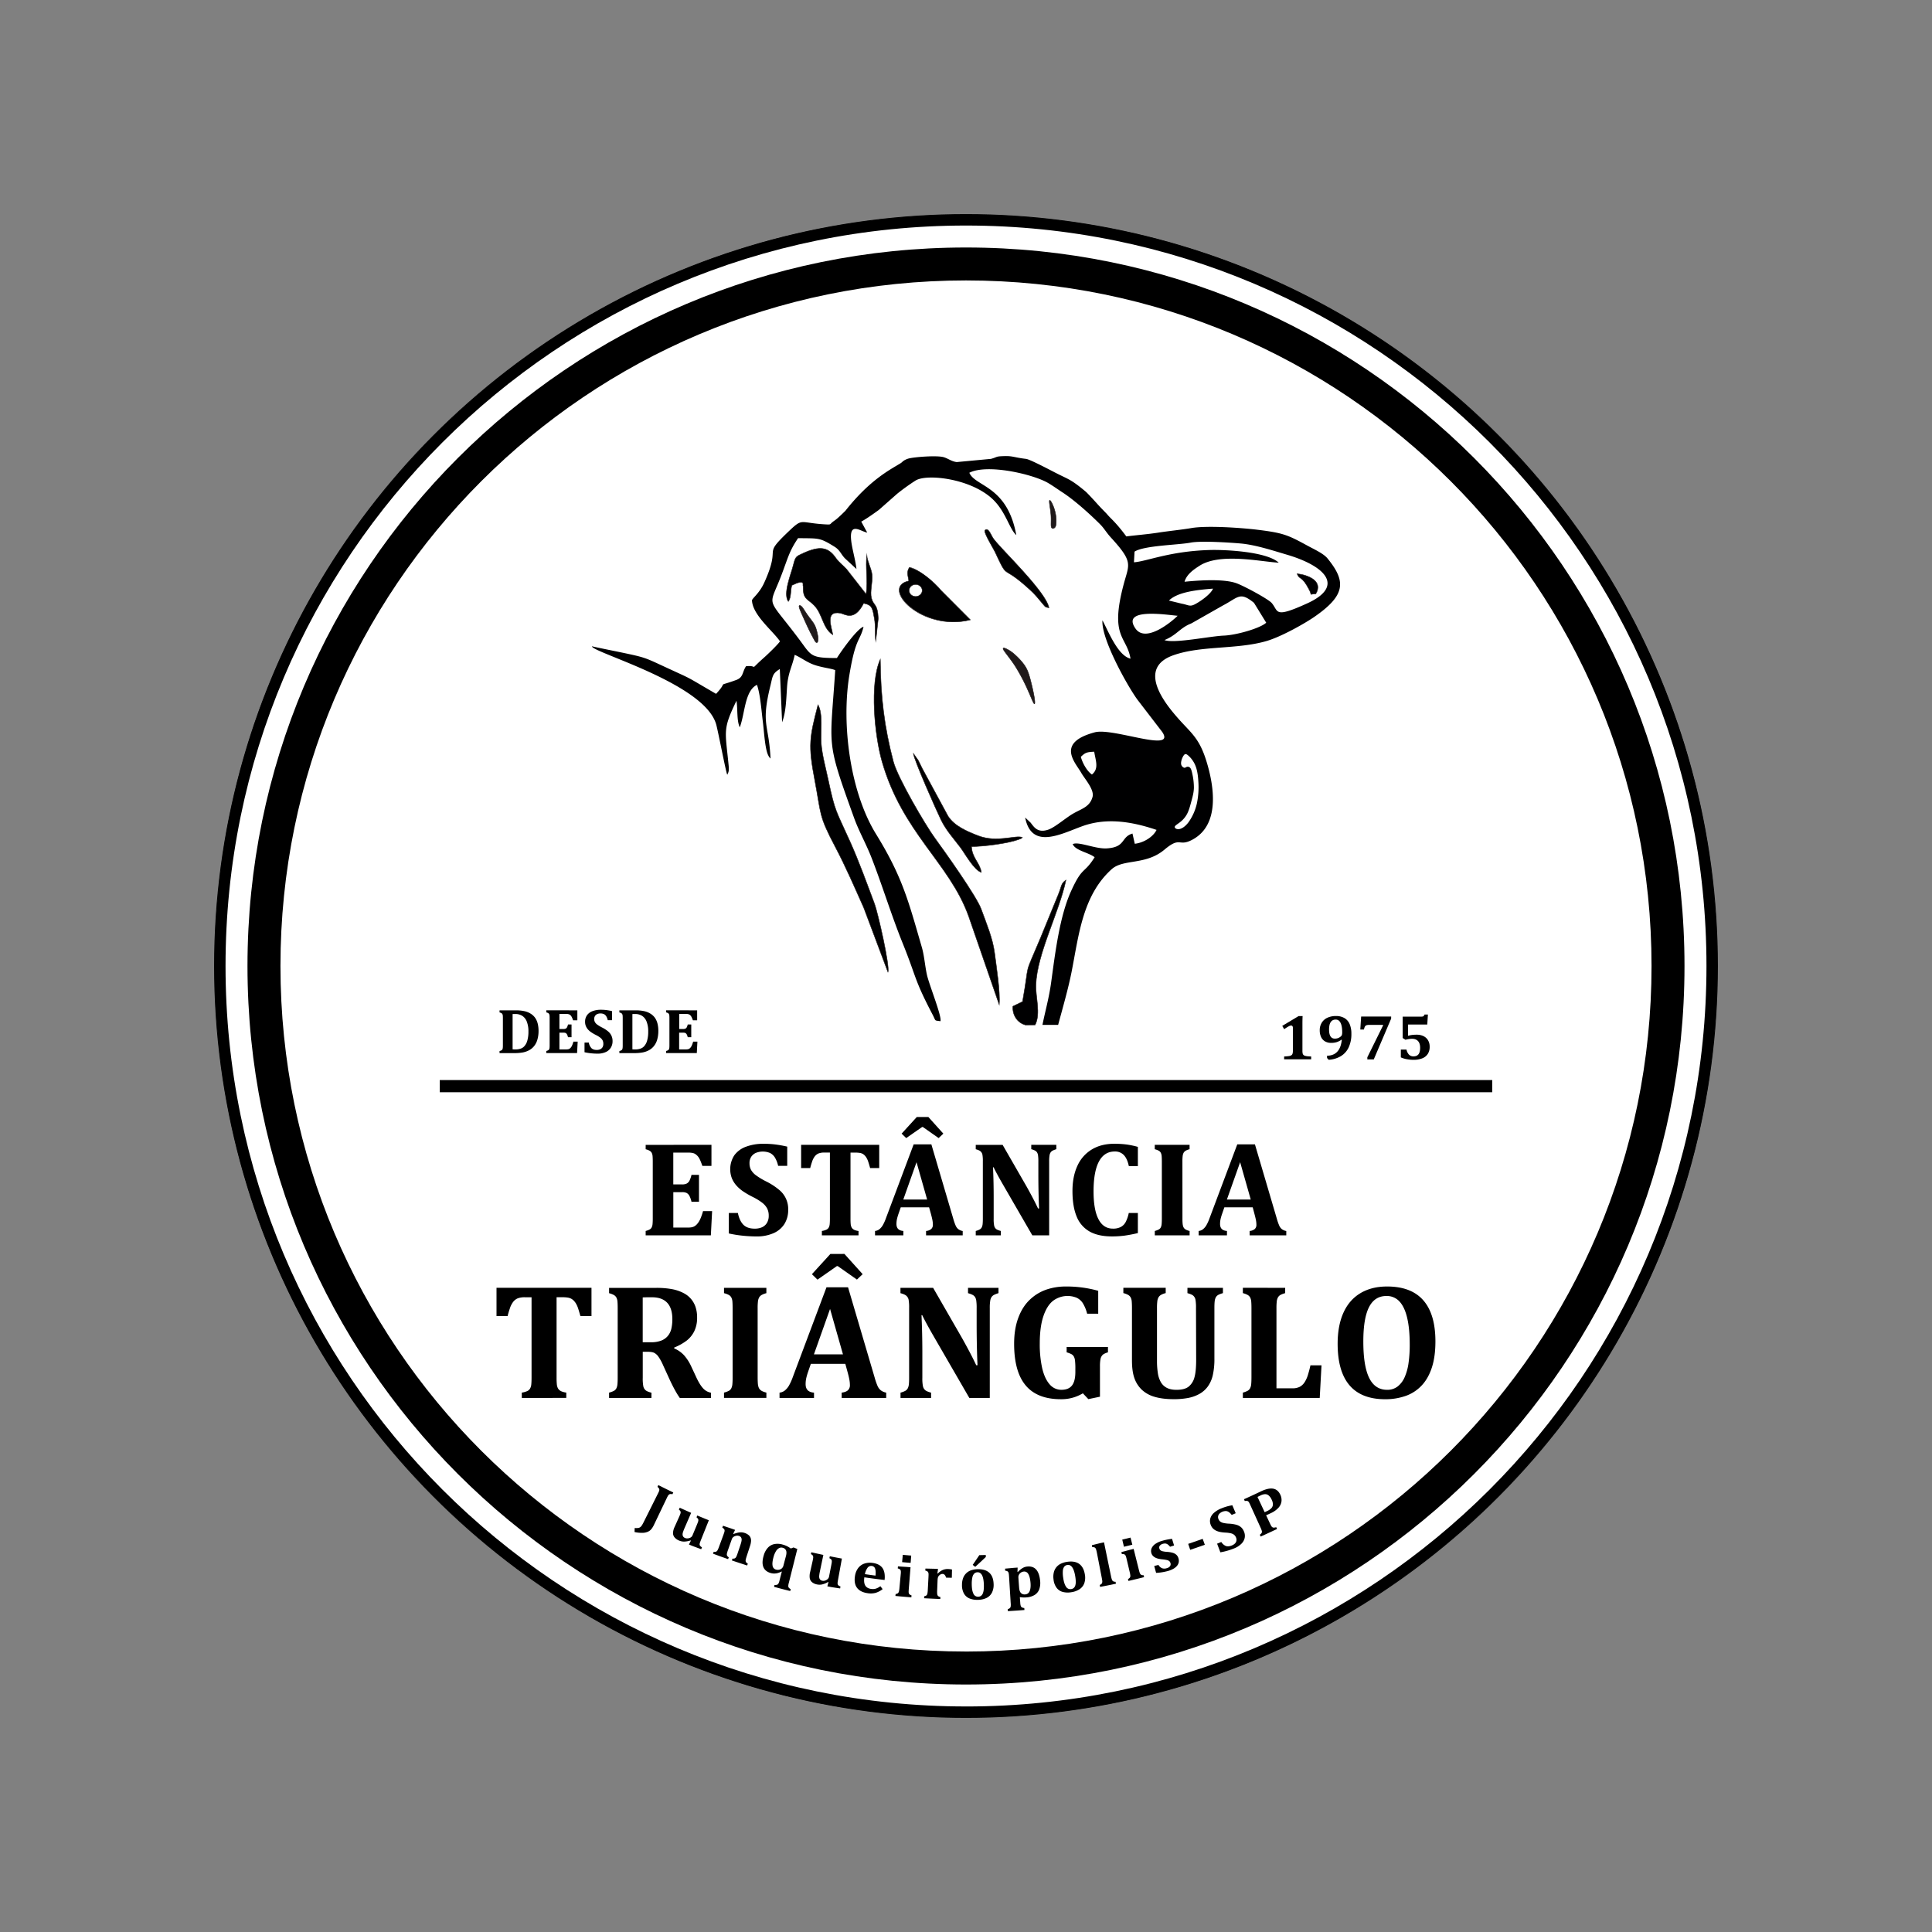 <svg id="Logo" xmlns="http://www.w3.org/2000/svg" viewBox="0 0 2267.72 2267.72"><rect x="0" y="0" width="2267.72" height="2267.72" fill="#808080" stroke="none"/><defs><style>.cls-1{fill:#fff;stroke:#000;stroke-miterlimit:10;}.cls-2{fill:#000001;}.cls-2,.cls-4{fill-rule:evenodd;}.cls-3{fill:none;stroke:#1f191a;stroke-miterlimit:22.93;stroke-width:0.57px;}.cls-4{fill:#1f191a;}</style></defs><title>Logo_mono_svg</title><g id="Mono"><circle id="Fundo" class="cls-1" cx="1133.85" cy="1133.86" r="882.06"/><path class="cls-2" d="M1268.64,888.35c5.06-4.74,6.49-5.63,15.72-6,1.61,10.51,5.87,19.75-2.68,26.75C1275.61,905,1270.5,895.28,1268.64,888.35Zm117.67,7.74c-.14-2.94,1.51-7.14,3-9.28s2.71-2.23,5.13-.26a31.59,31.59,0,0,1,8.33,11.24c2.32,5.26,3.39,11.77,3.82,19.62a93.22,93.22,0,0,1-1.74,25.65,61.36,61.36,0,0,1-9.68,21.9c-3.92,5.26-8,7.76-11.14,8.21s-5.37-1.16-5.13-2.68,3-2.94,5.91-5.22a30.32,30.32,0,0,0,8.47-9.77c2.32-4.37,3.78-10,5.18-15.21s2.76-10,2.91-15.61a74.93,74.93,0,0,0-1.8-16.1c-.87-4.19-1.55-6.24-2.66-7.4a3.81,3.81,0,0,0-3.82-1.07c-1.17.35-1.94,1.33-3.3,1A5.34,5.34,0,0,1,1386.31,896.09Zm-19.5-144.8c13.53-5.44,17.39-13,28.69-18.34.79-.38,1.8-.67,3.44-1.54l36.64-20.81c18.1-9.52,19.76-16.48,36.31-3l14.34,23.3c-6.69,6.38-34.68,14.57-49.88,15.17C1420.49,746.67,1377.72,755.67,1366.81,751.29Zm15.46-28.52c-6.77,6.8-37.36,32.43-49.48,15C1315.29,712.58,1371.08,722,1382.27,722.77Zm-10.21-17.86c10.38-10.37,34.39-12.61,51.7-14-2.3,6.2-14.28,14.73-21.13,18.33-6.24,3.28-7.9.7-15.47-.65Zm-40.37-57.42c11.22-7.27,51.38-7.78,65.71-10.56,12.41-2.42,47.69,0,59.37,1.05,17.3,1.64,37.41,8.27,53.72,13.08,45.18,13.31,68.33,37,23.73,57.22-39.56,18-33.12,9.22-41.61-.57-3.89-4.47-31.94-19.72-41.23-23.1-15.07-5.5-44.41-3.43-61-1.77,2.56-8.94,10.91-14.44,17.47-18.69,24.23-15.68,72.26-4.74,93.1-3.7-14.31-13.18-63.63-15.33-80.27-14.89C1373,646.82,1346.05,659,1331,660Zm-92-92.16c-9.44-4.86-30.91-16.19-35.38-16.7-12.9-1.5-15.56-3.48-24.54-3.28-12,.27-8.22,1-16.65,3.27l-40.07,3.74c-6-.63-10.11-4.17-15.29-5.71-7.73-2.3-33-.35-40.44,1.34a21.44,21.44,0,0,0-6.31,2.62,31.46,31.46,0,0,0-3.13,2.6c-10.83,7-35.75,18.37-65.66,56.45-.31.15-8.18,8.3-12.36,11.17-1.8,1.23-2.9,2.13-2.9,2.13-3.14,2.7-1.53,2.91-8.19,2.54-30.48-1.69-26-8-42.64,7.8-33,31.42-8,14.07-29.09,60.62-5.62,12.4-13.78,18.08-14.39,20.67.56,17.2,24.54,35.93,32.87,48.17-2.23,3.56-14.34,15.22-18.33,18.75C877.43,789,891.51,780.4,875.68,782c-4.64,6.92-2.9,13-11.57,16.17-25.09,9.08-8-.32-23.63,16.24-41.13-23.88-22.77-14.27-66.58-34.66-16.06-7.47-19.3-8.55-38.55-12.66-13.65-2.91-27.48-5.52-40.54-8.49,0,7.23,132.38,43.43,145.84,91.76,2.37,8.52,11.49,56.63,13,59l1.1-2.38c.1-.36.31-.9.4-1.32s.19-1,.25-1.45a38.53,38.53,0,0,0-.21-6.32c-3.94-40.65-7.13-41.49,9.27-75.37,1.61,10.56.15,23.32,3.88,31.19,6.22-16.47,5.7-42.88,20.17-49.87,4,11.47,5.19,30,7,44.22,1.29,10.14,2.38,31.45,6.35,38.76a10.93,10.93,0,0,0,2.56,3.53c-1.9-40.81-11.54-39.22-.11-85.66,2.76-11.2,2.21-14,11-19.41L918,847.76c4.55-11.54,4.88-27.55,5.8-41.14,1.2-17.64,6.17-24.25,9-38,7.4,3.23,13.25,8,21.22,11.13,10.09,3.92,22,4.76,26.34,6.9C974.3,879.55,969,867.23,1002.48,960c5.73,15.89,14.16,30.49,20.57,47,12.84,33.08,23.23,67.34,36.53,100.26,16.29,40.32,13.15,41.89,35.08,83.69,4.16,7.93,1.47,6.61,9.2,7.71,2-5.42-13.49-43.19-16-55.11-2.21-10.31-3-22.09-5.89-31.88-15.88-54.74-22.84-82.57-53.7-132.65C998.09,930.17,987.34,850.8,997,792.13c7.38-44.63,12.46-39,16.6-56.52-7.87,2.56-26.58,29.26-31.25,36.75-31.35.1-29.95-2.72-43.76-21.22-40.42-54.14-36.63-35.2-20.57-78.2,7.2-19.28,8.74-26.45,18.74-41.28,24.53.43,25-1,43,10.21,6.36,4,7.43,9,12.26,13.77l13.28,12.26c-1-8.2-3-16-4.63-23.91-7.29-35,8.53-20.42,17.25-18.81l-7-12.94c5.75-3,15.56-10,20.64-13.71l21.55-19A257.09,257.09,0,0,1,1074.71,564c13.22-8.07,63.3-2.44,89.2,20.77,16.62,14.89,20.46,35.7,29,43.38-10.61-58.44-48.08-56.6-55.14-73.24,21.16-10.78,74.5,1.65,92.18,11.84,5.66,3.27,11.81,7.72,17,11.09,14.26,9.22,32.68,25.86,44.38,37.6,4.74,4.76,7.45,9.86,12.44,15.3,26.82,29.25,21.57,31.14,15.24,54.82-16.87,63.06,3.62,61,7.94,87.55-15-3.51-26.06-32.44-32.93-45-1.65,21.75,29.54,77.47,41.13,93.22l29,37.76c17,25.12-57.68-5.25-79.06.45-46.37,12.36-22.69,35.63-16,47.5,4,7.09,15.66,19.7,13.3,28.34-3.38,12.41-13.79,14-24.37,20.54-7.81,4.81-20.06,15.25-27.37,17.81-13,4.54-17.15-3.4-21-8.16l-6.36-6c7.59,38.72,43,18.74,67.63,10,29-10.36,59.22-4.73,86.6,4.53-3.57,7.56-14.25,15-25.55,16.28l-2.71-12c-13.94,4.21-7.54,16-30.15,17.43-13.3.87-33.18-8.49-40-5,3.27,7.7,18.83,9.82,25.75,15.37-12.75,20.35-14.15,10-27.72,39.93s-18.67,73.26-23.33,107c-2.5,18.16-6.75,32.85-10.23,49.89H1242c5.2-19.33,11.73-41.84,15.71-61.82,8.47-42.57,12.71-89.9,47.08-120.89,13.82-12.47,39.86-4.36,62.12-23.1,18.85-15.87,16.17-3,32.2-11.35,33.65-17.5,25.79-63.94,16.86-92.66-8.61-27.71-18.46-33.15-33.9-50.85-13.12-15-48.73-57.62-5-73.16,32.72-11.64,74.47-6.64,109.21-16.65,17.93-5.17,45.63-21,56.4-28.43,36.9-25.5,37.52-41.61,15.48-68.67-4.68-5.74-15.46-10.55-23.72-15.06-22.91-12.52-28.41-14.84-58.23-18.52-18.45-2.27-59.2-5.23-77.88-2-10.22,1.79-27.79,3.61-38.09,5.23-12.55,2-28.19,3.23-38.2,4.56-12.85-17.3-17.94-20.48-22.46-25.91-1.49-1.79-6.23-6.24-12.47-13.22-4.94-5.52-11.52-12.43-12.74-13.45C1256.45,562.11,1254.26,562.81,1239.72,555.33Z"/><path class="cls-2" d="M1172.87,1179.28c1.33-15.39-3.4-44.5-5.45-60.71-2.17-17.14-9.92-35.43-15.77-51.54-5.52-15.2-43-67.74-54.56-83.59-10.83-14.8-43.47-70.46-48.44-89.33-10.68-40.53-15-76-15.38-120.17-12.82,28.54-6.54,90.1,2.07,120,24.1,83.79,79,118.79,101.55,181.25Z"/><path class="cls-3" d="M1172.87,1179.28c1.33-15.39-3.4-44.5-5.45-60.71-2.17-17.14-9.92-35.43-15.77-51.54-5.52-15.2-43-67.74-54.56-83.59-10.83-14.8-43.47-70.46-48.44-89.33-10.68-40.53-15-76-15.38-120.17-12.82,28.54-6.54,90.1,2.07,120,24.1,83.79,79,118.79,101.55,181.25Z"/><path class="cls-2" d="M925.3,706c3.6-4.8,2.29-12.8,4.15-19,15.72-7.67,12.88-.67,13-.28.55,1.84.19,4.8.41,6.89,1,9.95,5.85,9.85,12.73,16.87,10.16,10.34,9.8,26.69,21.94,34.58-1.31-8.74-9.75-28.63,8.82-25.4,5.26.92,16.31,10.34,27.37-11.54,10.47,1.93,10.49,6.59,12.54,17.54,1.91,10.22.23,17.75,1.68,26.8l2.93-26.6c-.81-18.08-5.57-14.3-8-23.84-2-7.94,1.64-18.75.71-27.5-.78-7.3-5.64-15.55-6.14-22.86-1.88,14.82,1.58,28.8-.8,45.8l-22.88-29.27c-4.06-4.54-9.07-8-12.71-13.24-9-13-18.86-14.4-38.13-5.67-8.77,4-9.22,4-11.79,14.17C928.35,674.47,918.88,696.63,925.3,706Z"/><path class="cls-3" d="M925.3,706c3.6-4.8,2.29-12.8,4.15-19,15.72-7.67,12.88-.67,13-.28.55,1.84.19,4.8.41,6.89,1,9.95,5.85,9.85,12.73,16.87,10.16,10.34,9.8,26.69,21.94,34.58-1.31-8.74-9.75-28.63,8.82-25.4,5.26.92,16.31,10.34,27.37-11.54,10.47,1.93,10.49,6.59,12.54,17.54,1.91,10.22.23,17.75,1.68,26.8l2.93-26.6c-.81-18.08-5.57-14.3-8-23.84-2-7.94,1.64-18.75.71-27.5-.78-7.3-5.64-15.55-6.14-22.86-1.88,14.82,1.58,28.8-.8,45.8l-22.88-29.27c-4.06-4.54-9.07-8-12.71-13.24-9-13-18.86-14.4-38.13-5.67-8.77,4-9.22,4-11.79,14.17C928.35,674.47,918.88,696.63,925.3,706Z"/><path class="cls-2" d="M960.17,827.25c-10.07,38.39-11.62,47.8-3.93,87.92,7.91,41.29,4.23,41.15,24.38,79.23,11.73,22.18,22.58,47.2,33.23,71.05l28.41,75.56c2.46-6.86-12-70.13-15.74-80-9.18-24.47-18-49-28.3-72.08-16.92-37.87-17.77-34.41-26.18-74-2.84-13.33-7.2-29.08-8.16-42.54S966.26,838.18,960.17,827.25Z"/><path class="cls-3" d="M960.17,827.25c-10.07,38.39-11.62,47.8-3.93,87.92,7.91,41.29,4.23,41.15,24.38,79.23,11.73,22.18,22.58,47.2,33.23,71.05l28.41,75.56c2.46-6.86-12-70.13-15.74-80-9.18-24.47-18-49-28.3-72.08-16.92-37.87-17.77-34.41-26.18-74-2.84-13.33-7.2-29.08-8.16-42.54S966.26,838.18,960.17,827.25Z"/><path class="cls-2" d="M1066.77,681.91c-34.18,7.24,15.68,60,72.18,45.64l-34.36-34.47c-7.33-8.32-21.56-23-37.19-27.09C1063.89,671.58,1065.72,675.25,1066.77,681.91Zm8,4.07c4.25,0,7.7,3.18,7.7,7.1s-3.45,7.09-7.7,7.09-7.7-3.18-7.7-7.09S1070.5,686,1074.75,686Z"/><path class="cls-3" d="M1066.77,681.91c-34.18,7.24,14.42,59.77,72.18,45.64l-34.36-34.47c-7.4-9.55-27.75-25.94-37.19-27.09C1063.89,671.58,1065.72,675.25,1066.77,681.91Zm8,4.07c4.25,0,7.7,3.18,7.7,7.1s-3.45,7.09-7.7,7.09-7.7-3.18-7.7-7.09S1070.5,686,1074.75,686Z"/><path class="cls-2" d="M1215,1203c6.79-13.49.42-32.13.91-47,1.19-36.58,27.31-85,35.26-123-6.08,4.34-4.72,6.53-9,17.11-2.44,6-4.49,11-6.91,16.82-4.64,11.11-9.12,22.53-13.8,33.68-20.89,49.74-12,23.45-21.22,75.06-3.7,1.84-7.57,3.6-11.33,5.5-.72,10.06,5,19.13,14.56,21.87Z"/><path class="cls-3" d="M1215,1203c6.79-13.49.42-32.13.91-47,1.19-36.58,27.31-85,35.26-123-6.08,4.34-4.72,6.53-9,17.11-2.44,6-4.49,11-6.91,16.82-4.64,11.11-9.12,22.53-13.8,33.68-20.89,49.74-12,23.45-21.22,75.06-3.7,1.84-7.57,3.6-11.33,5.5-.72,10.06,5,19.13,14.56,21.87Z"/><path class="cls-2" d="M1082.63,902.27c-1.83-3.64-3-6.28-4.84-9.83l-5.71-8.09c.81,7.75,27,66.84,32.48,78,6.17,12.57,14.67,21.62,22.82,32.44,5,6.67,16,26.7,24.47,29.14-1.59-11.1-10.92-16.85-11.56-30.27,13.6,0,41.61-3.42,55-8.18,5.37-1.91,2.6-.88,4.7-2.53-7.67-3.17-29.49,6.61-51.77-1.95-14.38-5.52-28-11.72-35.33-22.84Z"/><path class="cls-3" d="M1082.63,902.27c-1.83-3.64-3-6.28-4.84-9.83l-5.71-8.09c.81,7.75,27,66.84,32.48,78,6.17,12.57,14.67,21.62,22.82,32.44,5,6.67,16,26.7,24.47,29.14-1.59-11.1-10.92-16.85-11.56-30.27,13.6,0,41.61-3.42,55-8.18,5.37-1.91,2.6-.88,4.7-2.53-7.67-3.17-29.49,6.61-51.77-1.95-14.38-5.52-28-11.72-35.33-22.84Z"/><path class="cls-2" d="M1231.21,713.4c-3.72-19.63-58.54-70.86-65.72-82-2.51-3.91-5.54-12.57-9.29-9.07-2.23,2.07,9.55,20.83,12.06,26.17,16.21,34.54,6,11.76,41.15,44.19a99.33,99.33,0,0,1,9.87,10.52C1228.63,714.05,1225.71,712,1231.21,713.4Z"/><path class="cls-3" d="M1231.21,713.4c-3.72-19.63-58.54-70.86-65.72-82-2.51-3.91-5.54-12.57-9.29-9.07-2.23,2.07,9.55,20.83,12.06,26.17,16.21,34.54,6,11.76,41.15,44.19a99.33,99.33,0,0,1,9.87,10.52C1228.63,714.05,1225.71,712,1231.21,713.4Z"/><path class="cls-2" d="M1544.46,697c9-15.14-9.27-22.13-22-23.57,3,7.78,5.32,1.3,14.48,19.21C1540.69,699.94,1535.65,697.23,1544.46,697Z"/><path class="cls-3" d="M1544.46,697c9-15.14-9.27-22.13-22-23.57,3,7.78,5.32,1.3,14.48,19.21C1540.69,699.94,1535.65,697.23,1544.46,697Z"/><path class="cls-4" d="M1178.15,763.08c1.94,3.3,8.14,10.44,13.85,19.36a225.23,225.23,0,0,1,14.62,27.83c3.68,8.21,5.81,13.92,7,15.44s1.36-1.16.39-7.14-3.1-15.26-4.94-22-3.39-11.06-6.49-15.61a72.9,72.9,0,0,0-11.62-12.75,40.18,40.18,0,0,0-9.68-6.6C1178.54,760.32,1176.21,759.78,1178.15,763.08Z"/><path class="cls-3" d="M1178.15,763.08c1.94,3.3,8.14,10.44,13.85,19.36a225.23,225.23,0,0,1,14.62,27.83c3.68,8.21,5.81,13.92,7,15.44s1.36-1.16.39-7.14-3.1-15.26-4.94-22-3.39-11.06-6.49-15.61a72.9,72.9,0,0,0-11.62-12.75,40.18,40.18,0,0,0-9.68-6.6C1178.54,760.32,1176.21,759.78,1178.15,763.08Z"/><path class="cls-4" d="M1231.7,588.68c0,2.77,1.46,10,1.89,16s-.14,10.7.24,13.16,1.75,2.63,3,2.18,2.28-1.51,2.71-4.55a42.33,42.33,0,0,0-.68-12.71,48.25,48.25,0,0,0-4.11-12.09C1233.16,587.61,1231.7,585.91,1231.7,588.68Z"/><path class="cls-3" d="M1231.7,588.68c0,2.77,1.46,10,1.89,16s-.14,10.7.24,13.16,1.75,2.63,3,2.18,2.28-1.51,2.71-4.55a42.33,42.33,0,0,0-.68-12.71,48.25,48.25,0,0,0-4.11-12.09C1233.16,587.61,1231.7,585.91,1231.7,588.68Z"/><path class="cls-4" d="M938,712.46c.44,2.45,3,7.89,5.23,12.89s4.31,9.54,6.34,13.74,4.07,8,5.47,10.61,2.18,3.93,3,4.37,1.55,0,1.93-1.38a16.73,16.73,0,0,0,0-6.11,52.34,52.34,0,0,0-1.69-7.23,27.42,27.42,0,0,0-2.86-7c-1.5-2.49-3.82-5.35-5.91-8.16s-3.92-5.57-5.32-7.76-2.37-3.79-3.68-4.86S937.59,710,938,712.46Z"/><path class="cls-3" d="M938,712.46c.44,2.45,3,7.89,5.23,12.89s4.31,9.54,6.34,13.74,4.07,8,5.47,10.61,2.18,3.93,3,4.37,1.55,0,1.93-1.38a16.73,16.73,0,0,0,0-6.11,52.34,52.34,0,0,0-1.69-7.23,27.42,27.42,0,0,0-2.86-7c-1.5-2.49-3.82-5.35-5.91-8.16s-3.92-5.57-5.32-7.76-2.37-3.79-3.68-4.86S937.59,710,938,712.46Z"/><path d="M1528.75,1233.14a16,16,0,0,0,.24,3.22,3.86,3.86,0,0,0,.85,1.77,4,4,0,0,0,1.74,1.06,13.82,13.82,0,0,0,2.87.59c1.15.13,2.67.23,4.56.28v3.34h-31.73v-3.34a51.75,51.75,0,0,0,5.83-.5,6.93,6.93,0,0,0,2.66-.94,3.52,3.52,0,0,0,1.34-1.76,11.42,11.42,0,0,0,.43-3.72v-26.58a3.32,3.32,0,0,0-.57-2.17,2,2,0,0,0-1.57-.66,6.34,6.34,0,0,0-2.59.85,57.47,57.47,0,0,0-5.49,3.45l-2.25-3.89,19.2-11.51h4.7q-.23,3.52-.22,9.78Z"/><path d="M1557.65,1241.82v-2.65a20.52,20.52,0,0,0,4.2-.44,15.48,15.48,0,0,0,4-1.41,13.52,13.52,0,0,0,3.33-2.41,15.7,15.7,0,0,0,2.94-4,22.86,22.86,0,0,0,1.86-4.88,41.34,41.34,0,0,0,1-5.51l-.37-.15a21.24,21.24,0,0,1-5.57,2.83,21.46,21.46,0,0,1-6.56.89,13.84,13.84,0,0,1-7.37-1.86,11.45,11.45,0,0,1-4.54-5.18,18.62,18.62,0,0,1-1.51-7.78,16.6,16.6,0,0,1,2.3-8.73,15,15,0,0,1,6.6-5.9,23.23,23.23,0,0,1,10.18-2.06,19,19,0,0,1,10,2.44,14.89,14.89,0,0,1,6.07,7.12,28.63,28.63,0,0,1,2,11.28,36.88,36.88,0,0,1-3.12,15.85,23.9,23.9,0,0,1-9.1,10.33,31.34,31.34,0,0,1-14.43,4.34Zm9.12-22.72a12,12,0,0,0,2.54-.26,9,9,0,0,0,2.22-.79,9.7,9.7,0,0,0,2-1.29,6,6,0,0,0,1.2-1.23,4.68,4.68,0,0,0,.49-1.39,11.8,11.8,0,0,0,.21-2.5q0-7.22-1.93-11.05t-5.65-3.84a7.39,7.39,0,0,0-3.66.84,6.68,6.68,0,0,0-2.42,2.39,10.65,10.65,0,0,0-1.34,3.7,24.7,24.7,0,0,0-.41,4.72Q1560,1219.09,1566.77,1219.1Z"/><path d="M1632.88,1195.64l-20.4,47.87h-7.54V1241l18.46-37.4V1203H1607a10.78,10.78,0,0,0-2.61.26,3.77,3.77,0,0,0-1.62.83,4.09,4.09,0,0,0-1,1.49,19,19,0,0,0-.83,2.86h-4.26l1-15.25h35.22Z"/><path d="M1644.25,1241.12v-9.19h6.66a11.87,11.87,0,0,0,2.94,6,7.15,7.15,0,0,0,5.22,2q4,0,5.92-2.48t1.91-7.67q0-5.1-2.47-7.79t-7.13-2.68a24.88,24.88,0,0,0-3.88.33,29.31,29.31,0,0,0-3.69.81l-3.31-2.06v-25.11h21.73a7.28,7.28,0,0,0,2-.19,2.2,2.2,0,0,0,1-.62,5.69,5.69,0,0,0,.88-1.62h4l-.74,11.73h-22.57v13.23a29.79,29.79,0,0,1,4.5-1,42.82,42.82,0,0,1,5.65-.31,17.83,17.83,0,0,1,8,1.69,12.39,12.39,0,0,1,5.34,4.91,14.62,14.62,0,0,1,1.89,7.55,15.07,15.07,0,0,1-2.28,8.51,13.65,13.65,0,0,1-6.58,5.15A27.87,27.87,0,0,1,1659,1244a41.85,41.85,0,0,1-7.86-.77A30.28,30.28,0,0,1,1644.25,1241.12Z"/><path d="M605.47,1185.91a46.19,46.19,0,0,1,10.26,1,22.9,22.9,0,0,1,7.31,3,17.87,17.87,0,0,1,5.17,4.9,20.45,20.45,0,0,1,2.92,6.62,34.54,34.54,0,0,1,1,8.51,36.25,36.25,0,0,1-1.35,10.3,21.41,21.41,0,0,1-4,7.79,19.44,19.44,0,0,1-5.86,4.78,26.15,26.15,0,0,1-8,2.65,60.46,60.46,0,0,1-9.82.66H586.35v-2.43a9.74,9.74,0,0,0,2.15-.79,2.72,2.72,0,0,0,1.18-1.17,5.23,5.23,0,0,0,.49-1.92c.08-.77.11-1.74.11-2.92v-31.69q0-1.73-.09-2.91a4.9,4.9,0,0,0-.48-1.91,2.91,2.91,0,0,0-1.17-1.19,9.16,9.16,0,0,0-2.19-.83v-2.43Zm-3.79,45.74a29.82,29.82,0,0,0,3.35.11,17.46,17.46,0,0,0,6.8-1.17,10.14,10.14,0,0,0,3.49-2.43,16.17,16.17,0,0,0,3.6-6.58,37.6,37.6,0,0,0,1.33-10.77,31,31,0,0,0-1.88-11.6,14.1,14.1,0,0,0-5.27-6.81,14.8,14.8,0,0,0-8.15-2.18c-1.52,0-2.61,0-3.27.07Z"/><path d="M677.68,1185.91v11.7h-5a22.71,22.71,0,0,0-2.06-4.73,6.71,6.71,0,0,0-2-2,8.24,8.24,0,0,0-4-.71h-8v17.64h4.85a5.71,5.71,0,0,0,2.54-.46,3.66,3.66,0,0,0,1.53-1.52,14,14,0,0,0,1.16-3.31h4.15v14.93h-4.15a14.11,14.11,0,0,0-1.14-3.26,4.08,4.08,0,0,0-1.49-1.6,5.66,5.66,0,0,0-2.6-.47h-4.85v19.63h8a12,12,0,0,0,2.17-.17,5,5,0,0,0,1.58-.57,5.59,5.59,0,0,0,1.34-1.1,9.8,9.8,0,0,0,1.14-1.51,16.28,16.28,0,0,0,1-2.13,34.07,34.07,0,0,0,1.21-3.64h5l-.7,13.42H641.21v-2.43a9.74,9.74,0,0,0,2.15-.79,2.72,2.72,0,0,0,1.18-1.17,5.23,5.23,0,0,0,.49-1.92c.08-.77.11-1.74.11-2.92v-31.69q0-1.73-.09-2.91a5.09,5.09,0,0,0-.47-1.91,2.94,2.94,0,0,0-1.18-1.19,9.16,9.16,0,0,0-2.19-.83v-2.43Z"/><path d="M691.11,1223.71a12.7,12.7,0,0,0,3.07,6.53q2.15,2.15,6.3,2.15a9.86,9.86,0,0,0,3.9-.74,6.08,6.08,0,0,0,2.78-2.37,7.45,7.45,0,0,0,1-4.1,8.68,8.68,0,0,0-.84-4,9.89,9.89,0,0,0-2.72-3.18,30.2,30.2,0,0,0-5.22-3.2,49.74,49.74,0,0,1-5.19-3,20.07,20.07,0,0,1-4-3.4,14.33,14.33,0,0,1-2.54-4.06,13.06,13.06,0,0,1-.9-5,12.91,12.91,0,0,1,2.25-7.68,13.68,13.68,0,0,1,6.48-4.8,27.32,27.32,0,0,1,9.84-1.63,52.22,52.22,0,0,1,6.25.35,62.3,62.3,0,0,1,6.8,1.23v10.66h-5a15.29,15.29,0,0,0-1.78-4.61,6.77,6.77,0,0,0-2.7-2.52,10.34,10.34,0,0,0-7.83-.08,5.9,5.9,0,0,0-2.61,2.19,6.23,6.23,0,0,0-1,3.51,7.83,7.83,0,0,0,.83,3.7,9.65,9.65,0,0,0,2.77,3,39.12,39.12,0,0,0,5.67,3.4,37.3,37.3,0,0,1,7.11,4.61,14.8,14.8,0,0,1,3.82,4.93A14.51,14.51,0,0,1,719,1222a14.36,14.36,0,0,1-2.1,7.84,13.46,13.46,0,0,1-6.1,5.12,22.74,22.74,0,0,1-9.27,1.78,76,76,0,0,1-7.81-.42,66.47,66.47,0,0,1-7.63-1.24v-11.32Z"/><path d="M746.08,1185.91a46.19,46.19,0,0,1,10.26,1,22.9,22.9,0,0,1,7.31,3,17.87,17.87,0,0,1,5.17,4.9,20.45,20.45,0,0,1,2.92,6.62,34.54,34.54,0,0,1,1,8.51,36.63,36.63,0,0,1-1.34,10.3,21.58,21.58,0,0,1-4,7.79,19.44,19.44,0,0,1-5.86,4.78,26.15,26.15,0,0,1-8,2.65,60.46,60.46,0,0,1-9.82.66H727v-2.43a9.74,9.74,0,0,0,2.15-.79,2.72,2.72,0,0,0,1.18-1.17,5.23,5.23,0,0,0,.49-1.92c.08-.77.11-1.74.11-2.92v-31.69q0-1.73-.09-2.91a5.09,5.09,0,0,0-.47-1.91,2.94,2.94,0,0,0-1.18-1.19,9.16,9.16,0,0,0-2.19-.83v-2.43Zm-3.79,45.74a29.82,29.82,0,0,0,3.35.11,17.46,17.46,0,0,0,6.8-1.17,10.14,10.14,0,0,0,3.49-2.43,16.05,16.05,0,0,0,3.6-6.58,37.6,37.6,0,0,0,1.33-10.77,31,31,0,0,0-1.88-11.6,14.1,14.1,0,0,0-5.27-6.81,14.8,14.8,0,0,0-8.15-2.18c-1.52,0-2.61,0-3.27.07Z"/><path d="M818.29,1185.91v11.7h-5a22.71,22.71,0,0,0-2.06-4.73,6.71,6.71,0,0,0-2-2,8.24,8.24,0,0,0-4-.71h-8v17.64H802a5.71,5.71,0,0,0,2.54-.46,3.66,3.66,0,0,0,1.53-1.52,14,14,0,0,0,1.16-3.31h4.15v14.93h-4.15a14.11,14.11,0,0,0-1.14-3.26,4.08,4.08,0,0,0-1.49-1.6,5.66,5.66,0,0,0-2.6-.47h-4.85v19.63h8a12,12,0,0,0,2.17-.17,5,5,0,0,0,1.58-.57,5.59,5.59,0,0,0,1.34-1.1,9.8,9.8,0,0,0,1.14-1.51,16.28,16.28,0,0,0,1-2.13,34.07,34.07,0,0,0,1.21-3.64h5l-.7,13.42H781.82v-2.43a9.74,9.74,0,0,0,2.15-.79,2.72,2.72,0,0,0,1.18-1.17,5.23,5.23,0,0,0,.49-1.92c.08-.77.11-1.74.11-2.92v-31.69q0-1.73-.09-2.91a5.09,5.09,0,0,0-.47-1.91,2.94,2.94,0,0,0-1.18-1.19,9.16,9.16,0,0,0-2.19-.83v-2.43Z"/><path d="M612.46,1640.86v-6.25a24.63,24.63,0,0,0,6.3-1.75,7.44,7.44,0,0,0,3.45-3.08,12.41,12.41,0,0,0,1.42-5.06c.19-2,.29-4.6.29-7.63v-94.4h-7.67a22.57,22.57,0,0,0-8.71,1.32,13.53,13.53,0,0,0-5.26,4.17,25.51,25.51,0,0,0-3.83,7.62c-1.08,3.19-2,6.2-2.66,9h-13v-33.23H694.27v33.23h-13q-1.8-6.43-2.84-9.47a27.47,27.47,0,0,0-2.32-5.16,18.23,18.23,0,0,0-2.7-3.55,13,13,0,0,0-3-2.27,13.78,13.78,0,0,0-4-1.28,38.13,38.13,0,0,0-6.3-.42h-6.82v94.4a75.55,75.55,0,0,0,.29,7.63,13.33,13.33,0,0,0,1,4.21,8.18,8.18,0,0,0,1.84,2.6,10.19,10.19,0,0,0,3,1.8,22.06,22.06,0,0,0,5.26,1.28v6.25Z"/><path d="M764.63,1640.86H714.92v-6.25a27.48,27.48,0,0,0,5.54-2,7.14,7.14,0,0,0,3-3,13.6,13.6,0,0,0,1.27-4.93q.29-3,.29-7.53v-81.62q0-4.46-.24-7.48a12.93,12.93,0,0,0-1.23-4.93,7.64,7.64,0,0,0-3-3.07,23.13,23.13,0,0,0-5.63-2.13v-6.25h55.2a98.73,98.73,0,0,1,19,1.56,47.89,47.89,0,0,1,13.68,4.78,28.41,28.41,0,0,1,8.33,6.68,28.83,28.83,0,0,1,5.26,9.37,38.21,38.21,0,0,1,1.85,12.45,35.64,35.64,0,0,1-3.27,15.91,31.76,31.76,0,0,1-8.81,11,62.78,62.78,0,0,1-14.82,8.29v1a33.22,33.22,0,0,1,11.6,8.09,52.82,52.82,0,0,1,8.29,12.83l6,12.88q4,8.63,7.91,12.93a16.16,16.16,0,0,0,9.33,5.25v6.25H798q-5.49-7.58-12.4-22.54l-7.39-16.19a55.73,55.73,0,0,0-5.68-10.22,13.6,13.6,0,0,0-4.88-4.17q-2.5-1.14-7.71-1.14h-5.5v30.49a49.64,49.64,0,0,0,.67,10,8.51,8.51,0,0,0,2.55,4.54q1.89,1.71,7,3Zm-10.23-118v52.64h9.38a33,33,0,0,0,12.5-2,19,19,0,0,0,7.81-5.68,21,21,0,0,0,4-8.57,50.38,50.38,0,0,0,1.09-10.8q0-12.87-6.06-19.32t-18-6.43C759.67,1522.69,756.11,1522.75,754.4,1522.88Z"/><path d="M889.31,1617.09c0,2.21.06,4.27.19,6.16a19.88,19.88,0,0,0,.76,4.64,8.34,8.34,0,0,0,1.65,3,9.18,9.18,0,0,0,3,2.13,23.66,23.66,0,0,0,4.64,1.56v6.25H849.82v-6.25a27.25,27.25,0,0,0,5.54-2,7,7,0,0,0,3-3,13.59,13.59,0,0,0,1.28-4.93q.29-3,.28-7.53v-81.72q0-4.55-.23-7.48a13.06,13.06,0,0,0-1.23-4.87,7.37,7.37,0,0,0-3-3.08,24.76,24.76,0,0,0-5.64-2.08v-6.25h49.72v6.25a21.16,21.16,0,0,0-5.73,2.22A8.12,8.12,0,0,0,891,1523a12.82,12.82,0,0,0-1.32,4.45,64,64,0,0,0-.38,8Z"/><path d="M992.2,1600.81H951.76l-3.12,9a74.82,74.82,0,0,0-2.18,7.34,32.12,32.12,0,0,0-.85,7.53q0,9.28,9.85,9.94v6.25H915v-6.25a11.78,11.78,0,0,0,6.16-2.46,21.09,21.09,0,0,0,4.83-5.68,62.68,62.68,0,0,0,4.64-10.32l39.48-105.21h25.29L1026.66,1617a74.91,74.91,0,0,0,3.51,10.08,13.63,13.63,0,0,0,3.69,4.83,14.83,14.83,0,0,0,6.34,2.7v6.25H987.93v-6.25q4.94-.57,7.3-2.74a8,8,0,0,0,2.36-6.16,36.45,36.45,0,0,0-.66-6.53q-.66-3.6-2.18-9.09Zm-1.05-129,21.4,23.76-6.72,6.35-22.54-15.82h-1L959.53,1502,953,1495.6l21.69-23.76Zm-35.79,117.89h34.09l-15.15-53.31Z"/><path d="M1172,1511.61v6.25a34.94,34.94,0,0,0-5.35,2.08,8.39,8.39,0,0,0-2.65,2.27,10.49,10.49,0,0,0-1.66,4.31,50,50,0,0,0-.57,8.85v105.49h-24l-42.61-73.67q-8.61-15-12.69-23.48h-.85q.95,20.36,1,43v30.49a46.58,46.58,0,0,0,.71,9.94,8.63,8.63,0,0,0,2.55,4.5c1.24,1.1,3.55,2.1,7,3v6.25H1057v-6.25a24.82,24.82,0,0,0,5.54-2.08,7.25,7.25,0,0,0,3-3.08,13.62,13.62,0,0,0,1.28-4.88q.29-2.92.28-7.38v-81.91a51.81,51.81,0,0,0-.61-9.8,8.61,8.61,0,0,0-2.56-4.5q-1.94-1.8-7-3.12v-6.25h38.35l33.52,58.23q3.12,5.49,8.15,14.87t8.9,17.71h1.51q-1-22.64-1-49.43v-17.62a59.64,59.64,0,0,0-.47-8.9,10.47,10.47,0,0,0-1.47-4.16,8,8,0,0,0-2.65-2.37,27.76,27.76,0,0,0-5.54-2.08v-6.25Z"/><path d="M1289.05,1515.11V1542h-13a44.71,44.71,0,0,0-5-12.26,17.64,17.64,0,0,0-7.19-6.44,28.35,28.35,0,0,0-27.89,3.6q-7.2,5.73-11.36,18.27t-4.17,31.77a129.89,129.89,0,0,0,2.79,28.74q2.81,12.18,8.53,18.89a17.85,17.85,0,0,0,14.15,6.73q8.34,0,12.31-5t4-15.86v-3.6a78.07,78.07,0,0,0-.47-10.28,12,12,0,0,0-1.47-4.59,7.76,7.76,0,0,0-2.6-2.46,29.15,29.15,0,0,0-5.69-2.18v-6.25h48.49v6.25q-4.74,1.42-6.44,3.22a9.55,9.55,0,0,0-2.32,4.78,43.82,43.82,0,0,0-.62,8.38v35.7l-13.63,2.84-6.44-6.82a48.44,48.44,0,0,1-25.85,6.92q-27.66,0-41.24-16.15t-13.59-48.91q0-17.23,4.83-30.3t13.4-21.26a53,53,0,0,1,19.31-11.93,69.78,69.78,0,0,1,23.06-3.74A136.68,136.68,0,0,1,1289.05,1515.11Z"/><path d="M1403.82,1535.37a53.15,53.15,0,0,0-.62-9.89,8.58,8.58,0,0,0-2.42-4.5c-1.2-1.13-3.53-2.18-7-3.12v-6.25h41.66v6.25a26.49,26.49,0,0,0-5.4,2,7.49,7.49,0,0,0-3,3,13.17,13.17,0,0,0-1.32,4.93q-.29,3-.29,7.52v59.19a86.19,86.19,0,0,1-1.89,19.65,36.48,36.48,0,0,1-5.87,13.3,30.89,30.89,0,0,1-9.89,8.71,44.25,44.25,0,0,1-13.31,4.74,88.7,88.7,0,0,1-16.57,1.42q-13.45,0-22.73-2.8a36.4,36.4,0,0,1-15.1-8.42,34.46,34.46,0,0,1-8.62-13.69q-2.79-8-2.79-20.73v-61.27q0-4.46-.24-7.48a12.75,12.75,0,0,0-1.23-4.93,7.64,7.64,0,0,0-3-3.07,23.13,23.13,0,0,0-5.63-2.13v-6.25h49.71v6.25a21.16,21.16,0,0,0-5.73,2.22,8.09,8.09,0,0,0-2.79,2.89,12.81,12.81,0,0,0-1.33,4.45,64,64,0,0,0-.38,8V1598a90.17,90.17,0,0,0,1,13.63,30.39,30.39,0,0,0,3.46,10.56,17.06,17.06,0,0,0,7,6.77q4.44,2.37,11.45,2.37,9.66,0,14.4-3.88a20.8,20.8,0,0,0,6.67-10.85q2-7,2-20.78Z"/><path d="M1508.5,1511.61v6.25a26.49,26.49,0,0,0-5.4,2,7.84,7.84,0,0,0-3.08,3,12.58,12.58,0,0,0-1.41,4.87,67.79,67.79,0,0,0-.34,7.53v94.31h18.37a19.32,19.32,0,0,0,8.81-1.7,15.6,15.6,0,0,0,5.73-5.26,34.45,34.45,0,0,0,4.17-9.28q1.74-5.73,2.79-10.74h13l-2.08,38.25h-90.24v-6.25a25,25,0,0,0,5.54-2.08,7.37,7.37,0,0,0,3-3.08,13.48,13.48,0,0,0,1.27-4.92q.28-3,.29-7.53v-81.53q0-4.46-.24-7.48a12.93,12.93,0,0,0-1.23-4.93,7.64,7.64,0,0,0-3-3.07,23.13,23.13,0,0,0-5.63-2.13v-6.25Z"/><path d="M1625.89,1642.38q-27.84,0-41.81-16.29t-14-48.77q0-21.3,6.77-36.41t19.93-23q13.15-7.86,31.34-7.86,28.32,0,42.52,16.24t14.2,48.25q0,17.89-4.21,30.73t-12,21.06a46.78,46.78,0,0,1-18.61,12.12A71.33,71.33,0,0,1,1625.89,1642.38Zm-25.66-67.61q0,28.59,6.86,42.56t21,14a19.74,19.74,0,0,0,12.4-3.93,28,28,0,0,0,8.29-11,62,62,0,0,0,4.54-16.71,150.53,150.53,0,0,0,1.38-21.21q0-18.84-3-31.58t-9-19.22a20,20,0,0,0-15.39-6.49q-13.72,0-20.41,13.12T1600.23,1574.77Z"/><path d="M835.08,1343.75v24.76H824.42q-2.56-7.4-4.36-10a14,14,0,0,0-4.28-4.13q-2.49-1.52-8.49-1.52h-17v37.37H800.6a12.17,12.17,0,0,0,5.37-1,7.66,7.66,0,0,0,3.23-3.23,28.8,28.8,0,0,0,2.45-7h8.8v31.6h-8.8a28.43,28.43,0,0,0-2.41-6.89,8.38,8.38,0,0,0-3.15-3.38,11.61,11.61,0,0,0-5.49-1H790.32v41.57h16.89a25.87,25.87,0,0,0,4.6-.35,10.76,10.76,0,0,0,3.35-1.21A12.49,12.49,0,0,0,818,1437a20.94,20.94,0,0,0,2.41-3.2,33.3,33.3,0,0,0,2.22-4.51,74.51,74.51,0,0,0,2.57-7.71h10.66L834.38,1450H757.86v-5.14a21.84,21.84,0,0,0,4.55-1.68,5.65,5.65,0,0,0,2.49-2.49,11,11,0,0,0,1.05-4q.24-2.46.24-6.19v-67.11q0-3.66-.2-6.15a10.44,10.44,0,0,0-1-4,6.24,6.24,0,0,0-2.49-2.53,19.18,19.18,0,0,0-4.63-1.75v-5.14Z"/><path d="M866.1,1423.78q1.95,9.27,6.5,13.82t13.36,4.55a20.85,20.85,0,0,0,8.25-1.55,12.76,12.76,0,0,0,5.87-5,15.81,15.81,0,0,0,2.22-8.68,18.25,18.25,0,0,0-1.79-8.37,21,21,0,0,0-5.76-6.74,64.73,64.73,0,0,0-11-6.77,101.34,101.34,0,0,1-11-6.31,42.48,42.48,0,0,1-8.37-7.2,30.22,30.22,0,0,1-5.37-8.6,30.1,30.1,0,0,1,2.84-26.78A29.17,29.17,0,0,1,875.56,1346a57.74,57.74,0,0,1,20.83-3.46,112,112,0,0,1,13.23.74,134.58,134.58,0,0,1,14.4,2.6v22.58H913.36a32.75,32.75,0,0,0-3.78-9.77,14.4,14.4,0,0,0-5.72-5.33,21.9,21.9,0,0,0-16.58-.16,12.56,12.56,0,0,0-5.53,4.63,13.25,13.25,0,0,0-2,7.44,16.44,16.44,0,0,0,1.75,7.82,20.56,20.56,0,0,0,5.88,6.46,82.08,82.08,0,0,0,12,7.21,77.37,77.37,0,0,1,15.06,9.77,28.86,28.86,0,0,1,10.7,23.54,30.62,30.62,0,0,1-4.43,16.63,28.51,28.51,0,0,1-12.93,10.82,47.91,47.91,0,0,1-19.61,3.77,161.94,161.94,0,0,1-16.55-.89,138.38,138.38,0,0,1-16.15-2.61v-24Z"/><path d="M964.7,1450v-5.14a20,20,0,0,0,5.17-1.44,6.18,6.18,0,0,0,2.84-2.53,10.07,10.07,0,0,0,1.17-4.17q.24-2.52.24-6.26v-77.62h-6.31a18.44,18.44,0,0,0-7.16,1.09,11.15,11.15,0,0,0-4.32,3.43,21.09,21.09,0,0,0-3.16,6.26q-1.32,3.93-2.18,7.44H940.33v-27.33H1032v27.33h-10.67q-1.47-5.3-2.33-7.79a22.51,22.51,0,0,0-1.91-4.24,15,15,0,0,0-2.22-2.92,10.55,10.55,0,0,0-2.49-1.87,11.12,11.12,0,0,0-3.31-1,31.27,31.27,0,0,0-5.18-.35h-5.6v77.62q0,4.13.23,6.26a11,11,0,0,0,.86,3.47,6.69,6.69,0,0,0,1.52,2.14,8.43,8.43,0,0,0,2.49,1.48,18.4,18.4,0,0,0,4.32,1.05V1450Z"/><path d="M1090.53,1417.09h-33.24l-2.57,7.39q-1.08,3.12-1.79,6a26.86,26.86,0,0,0-.7,6.19q0,7.63,8.1,8.18V1450h-33.24v-5.14a9.69,9.69,0,0,0,5.06-2,17.13,17.13,0,0,0,4-4.67,51.14,51.14,0,0,0,3.81-8.48l32.46-86.49h20.79l25.69,87.19a62.16,62.16,0,0,0,2.88,8.29,11.24,11.24,0,0,0,3,4,12.15,12.15,0,0,0,5.21,2.22V1450h-43v-5.14a10.38,10.38,0,0,0,6-2.26,6.52,6.52,0,0,0,2-5.06,30.11,30.11,0,0,0-.54-5.37c-.37-2-1-4.46-1.79-7.47Zm-.85-106,17.59,19.54-5.53,5.21-18.52-13h-.86l-18.68,13-5.38-5.21,17.83-19.54ZM1060.25,1408h28l-12.46-43.83Z"/><path d="M1239.88,1343.75v5.14a30.72,30.72,0,0,0-4.4,1.71,6.84,6.84,0,0,0-2.17,1.87,8.56,8.56,0,0,0-1.37,3.54,41.55,41.55,0,0,0-.46,7.28V1450H1211.7l-35-60.57q-7.08-12.3-10.43-19.31h-.7q.78,16.74.78,35.35v25.06a38.74,38.74,0,0,0,.58,8.18,7.16,7.16,0,0,0,2.1,3.7q1.51,1.35,5.72,2.45V1450H1145.3v-5.14a20.82,20.82,0,0,0,4.55-1.71,6,6,0,0,0,2.49-2.53,11,11,0,0,0,1.05-4q.24-2.42.24-6.08v-67.34a42,42,0,0,0-.51-8,7.11,7.11,0,0,0-2.1-3.7c-1.07-1-3-1.84-5.72-2.57v-5.14h31.53l27.55,47.88q2.58,4.51,6.7,12.22t7.32,14.56h1.24q-.86-18.6-.85-40.64v-14.48a48.24,48.24,0,0,0-.39-7.32,8.52,8.52,0,0,0-1.21-3.42,6.55,6.55,0,0,0-2.18-2,23,23,0,0,0-4.55-1.71v-5.14Z"/><path d="M1335.6,1346.17v22.57H1325q-1.87-8.79-5.92-13a14.08,14.08,0,0,0-10.58-4.16q-12.32,0-18.61,11.79t-6.31,35q0,21.57,5.76,32.66t16.9,11.09a19.66,19.66,0,0,0,9.26-1.9,14,14,0,0,0,5.72-5.73,40.71,40.71,0,0,0,3.7-10.74h10.67v23.59a158.23,158.23,0,0,1-15.65,3,113,113,0,0,1-14.71.93q-16.2,0-26.43-5.84a34.87,34.87,0,0,1-15.11-17.63q-4.86-11.79-4.86-29.85,0-16.9,5.72-29.39a42.72,42.72,0,0,1,16.85-19.27q11.13-6.78,26.63-6.77a107.87,107.87,0,0,1,14.24.85A96.57,96.57,0,0,1,1335.6,1346.17Z"/><path d="M1387.92,1430.48c0,1.81,0,3.5.16,5.06a16.5,16.5,0,0,0,.62,3.81,6.79,6.79,0,0,0,1.36,2.49,7.52,7.52,0,0,0,2.45,1.75,19.09,19.09,0,0,0,3.82,1.29V1450h-40.87v-5.14a21.84,21.84,0,0,0,4.55-1.68,5.65,5.65,0,0,0,2.49-2.49,11,11,0,0,0,1-4q.24-2.46.24-6.19v-67.19q0-3.74-.2-6.15a10.61,10.61,0,0,0-1-4,6,6,0,0,0-2.49-2.53,20.71,20.71,0,0,0-4.63-1.71v-5.14h40.87v5.14a17.42,17.42,0,0,0-4.71,1.83,6.75,6.75,0,0,0-2.3,2.37,10.64,10.64,0,0,0-1.09,3.66,51.93,51.93,0,0,0-.31,6.62Z"/><path d="M1470.38,1417.09h-33.25l-2.56,7.39q-1.1,3.12-1.8,6a26.86,26.86,0,0,0-.7,6.19q0,7.63,8.1,8.18V1450h-33.24v-5.14a9.65,9.65,0,0,0,5.06-2,17.13,17.13,0,0,0,4-4.67,51.14,51.14,0,0,0,3.81-8.48l32.47-86.49H1473l25.69,87.19a62.16,62.16,0,0,0,2.88,8.29,11.24,11.24,0,0,0,3,4,12.14,12.14,0,0,0,5.22,2.22V1450h-43v-5.14a10.45,10.45,0,0,0,6-2.26,6.55,6.55,0,0,0,1.94-5.06,30.11,30.11,0,0,0-.54-5.37c-.37-2-1-4.46-1.79-7.47Zm-30.29-9.11h28l-12.46-43.83Z"/><rect x="516.18" y="1267.74" width="1235.35" height="14.3"/><path d="M767.61,1789.79a23.66,23.66,0,0,1-3.26,5.25,10.92,10.92,0,0,1-3.81,2.81,16.47,16.47,0,0,1-6.13,1.34,38.9,38.9,0,0,1-9.58-.94c0-1.59.11-3.18.17-4.76a17,17,0,0,0,4,0,5.67,5.67,0,0,0,2.35-.84,7.54,7.54,0,0,0,1.78-1.82,29.73,29.73,0,0,0,2.11-3.68l17.14-34.28c.49-1,.88-1.82,1.16-2.52a4.6,4.6,0,0,0,.38-1.86,3,3,0,0,0-.56-1.56,10,10,0,0,0-1.64-1.71l1-2.07q8.75,4.44,17.58,8.64c-.34.69-.67,1.39-1,2.09a8.43,8.43,0,0,0-2.44-.23,3.25,3.25,0,0,0-1.45.51,4.83,4.83,0,0,0-1.16,1.24,22.21,22.21,0,0,0-1.43,2.63Z"/><path d="M797.83,1769.74q6.69,3,13.42,6l-7.76,17.91a47.34,47.34,0,0,0-1.88,4.93,7.78,7.78,0,0,0-.37,3.12,4.27,4.27,0,0,0,.85,2.12,5.18,5.18,0,0,0,2,1.43,6.56,6.56,0,0,0,3.12.44,7.71,7.71,0,0,0,3.37-1,5,5,0,0,0,2.22-2.45q2.61-6.26,5.21-12.53c.66-1.58,1.11-2.76,1.36-3.56a6.44,6.44,0,0,0,.35-2,2.93,2.93,0,0,0-.47-1.47,7.72,7.72,0,0,0-1.71-1.69l.9-2.14q6.76,2.85,13.57,5.58-4.57,11.42-9.14,22.84c-.66,1.66-1.12,2.88-1.36,3.66a5.72,5.72,0,0,0-.32,2,2.84,2.84,0,0,0,.61,1.54,8,8,0,0,0,2.12,1.73c-.28.74-.57,1.47-.86,2.2q-5-1.81-10-3.69l-4.39-1.81,2.27-4.54-.39-.28a26,26,0,0,1-7.63,1.38,14.78,14.78,0,0,1-5.78-1.18,13.59,13.59,0,0,1-5.55-4,7.87,7.87,0,0,1-1.62-5.18,18.49,18.49,0,0,1,1.84-6.79q2.64-5.86,5.27-11.74c.54-1.19.93-2.12,1.18-2.78a11.2,11.2,0,0,0,.52-1.56,5.43,5.43,0,0,0,.14-1.09,3.21,3.21,0,0,0-.17-1,3.51,3.51,0,0,0-.61-1,7.88,7.88,0,0,0-1.3-1.21Z"/><path d="M877.05,1837.53q-9-2.87-18-5.94l.75-2.19a4.7,4.7,0,0,0,2.72-.28,4.07,4.07,0,0,0,1.56-1.62,28.23,28.23,0,0,0,1.72-4.3c1-3,2-5.93,3-8.9.53-1.57.93-2.88,1.2-3.91a17.51,17.51,0,0,0,.5-2.6,5.64,5.64,0,0,0-.1-1.83,4.8,4.8,0,0,0-.55-1.38,3.4,3.4,0,0,0-.93-1,5.6,5.6,0,0,0-1.57-.76,6.24,6.24,0,0,0-3.08-.2,7.76,7.76,0,0,0-3.22,1.29,5.29,5.29,0,0,0-2,2.58q-2.27,6.39-4.52,12.76a31.18,31.18,0,0,0-1.33,4.45,4,4,0,0,0,.21,2.26,4.85,4.85,0,0,0,2,1.92l-.76,2.19q-8.91-3.1-17.76-6.42l.82-2.17a5.38,5.38,0,0,0,2.84-.22,3.81,3.81,0,0,0,1.61-1.54,27.36,27.36,0,0,0,1.83-4.23l5-13.56c.6-1.62,1-2.84,1.24-3.64a5.73,5.73,0,0,0,.27-2,3,3,0,0,0-.6-1.53,7.65,7.65,0,0,0-2.09-1.66l.84-2.24q4.86,1.67,9.74,3.28l4.44,1.59-2.22,4.58.39.25a42.44,42.44,0,0,1,4.88-1.51,17.49,17.49,0,0,1,4.06-.45,13,13,0,0,1,4,.69,13.68,13.68,0,0,1,4.56,2.4A7.9,7.9,0,0,1,881,1805a9.71,9.71,0,0,1,.52,4.24,22.9,22.9,0,0,1-1.11,5.22l-4,12.24c-.31,1-.59,1.91-.83,2.78a9.7,9.7,0,0,0-.39,2.14,3.77,3.77,0,0,0,.2,1.45,3.28,3.28,0,0,0,.83,1.18,9.08,9.08,0,0,0,1.52,1.11C877.51,1836.06,877.28,1836.79,877.05,1837.53Z"/><path d="M917.74,1844.49a31.25,31.25,0,0,1-4.49,1.8,16.43,16.43,0,0,1-4.12.66,14.12,14.12,0,0,1-4.41-.55c-4.42-1.24-7.34-3.62-8.72-7.1s-1.23-8,.45-13.63a22.18,22.18,0,0,1,4.86-9,14.06,14.06,0,0,1,7.6-4.27,20.85,20.85,0,0,1,9.81.57,28.75,28.75,0,0,1,3.32,1.12,23.64,23.64,0,0,1,2.94,1.41c.89.5,2,1.2,3.26,2.09l3.17-1.24,4.46,1.78q-5,19.94-10,39.86a14.92,14.92,0,0,0-.61,3.71,3.31,3.31,0,0,0,.6,1.87,7,7,0,0,0,2.24,1.68c-.18.75-.37,1.5-.55,2.25q-9.56-2.34-19-4.92l.6-2.24a7.69,7.69,0,0,0,3-.25,3.23,3.23,0,0,0,1.53-1.32,14.9,14.9,0,0,0,1.3-3.6Q916.32,1849.8,917.74,1844.49Zm4.78-18c.73-2.76.78-5,.14-6.55a5.5,5.5,0,0,0-4-3.23,5.63,5.63,0,0,0-4.26.45,9.68,9.68,0,0,0-3.64,3.67,25.62,25.62,0,0,0-2.73,6.5c-1.25,4.44-1.67,7.9-1.22,10.37a5.43,5.43,0,0,0,4.07,4.66,8,8,0,0,0,3.52.15,6.5,6.5,0,0,0,3.21-1.54,6.35,6.35,0,0,0,1.93-3.23Q921,1832.11,922.52,1826.48Z"/><path d="M952.32,1822q7,1.62,14.11,3.11l-4,19.09a44.78,44.78,0,0,0-.86,5.21,7.7,7.7,0,0,0,.24,3.12,4.28,4.28,0,0,0,1.23,1.91,5,5,0,0,0,2.25,1,6.47,6.47,0,0,0,3.11-.2,7.63,7.63,0,0,0,3-1.7,5.1,5.1,0,0,0,1.68-2.84q1.29-6.66,2.6-13.32c.33-1.68.54-2.93.63-3.76a6.35,6.35,0,0,0-.05-2,2.83,2.83,0,0,0-.74-1.35,7.86,7.86,0,0,0-2-1.31c.15-.75.31-1.51.46-2.27q7.1,1.42,14.21,2.72l-4.41,24.21c-.32,1.75-.53,3-.61,3.86a5.81,5.81,0,0,0,.08,2,2.8,2.8,0,0,0,.89,1.39,7.9,7.9,0,0,0,2.39,1.27c-.13.77-.27,1.55-.41,2.32q-5.2-.76-10.4-1.59l-4.6-.88q.65-2.46,1.31-4.9l-.43-.2a25.91,25.91,0,0,1-7.11,2.89,14.26,14.26,0,0,1-5.82,0A13.14,13.14,0,0,1,953,1857a7.9,7.9,0,0,1-2.57-4.75,18.9,18.9,0,0,1,.47-7l2.82-12.55c.28-1.28.49-2.27.6-3a12.25,12.25,0,0,0,.2-1.64,5.37,5.37,0,0,0-.08-1.09,2.93,2.93,0,0,0-.36-1,3.54,3.54,0,0,0-.79-.9,8,8,0,0,0-1.49-.92C952,1823.48,952.15,1822.73,952.32,1822Z"/><path d="M1036,1865.27a24.36,24.36,0,0,1-8.35,4.4,22.62,22.62,0,0,1-9,.41c-6-.82-10.2-3-12.72-6.38s-3.3-8-2.38-13.84a20.37,20.37,0,0,1,3.78-9.35,15.22,15.22,0,0,1,7.26-5.23,21.16,21.16,0,0,1,9.76-.76,22.23,22.23,0,0,1,5.76,1.51,14.37,14.37,0,0,1,4.06,2.59,11.65,11.65,0,0,1,2.61,3.52,17.08,17.08,0,0,1,1.52,5.28,29.7,29.7,0,0,1,0,7.11q-11.9-1.38-23.77-3.11c-.58,4.2-.23,7.41,1.1,9.62s3.63,3.55,6.93,4a13.08,13.08,0,0,0,5.34-.31,17.9,17.9,0,0,0,5.44-2.89Zm-8.36-15.87q.54-5.36-.45-8.15a4.53,4.53,0,0,0-3.93-3.18,5.19,5.19,0,0,0-4.9,2.08,17.43,17.43,0,0,0-3.14,7.54Q1021.37,1848.59,1027.59,1849.4Z"/><path d="M1051.26,1871a5.4,5.4,0,0,0,2.69-.94,4,4,0,0,0,1.15-1.9,28.07,28.07,0,0,0,.67-4.57l1.53-16.27a17.48,17.48,0,0,0,.09-2.78,3.77,3.77,0,0,0-.47-1.74,3.05,3.05,0,0,0-1.16-1.09,10.91,10.91,0,0,0-2-.77l.24-2.38q5.07.36,10.15.65c1.53.14,3.07.26,4.6.39q-1,12.45-2,24.91c-.11,1.31-.17,2.32-.19,3a11.6,11.6,0,0,0,0,1.66,4.71,4.71,0,0,0,.24,1.06,3.47,3.47,0,0,0,.49.88,3,3,0,0,0,.94.78,8.1,8.1,0,0,0,1.68.7c-.06.77-.12,1.54-.17,2.31q-9.39-.7-18.75-1.63C1051.1,1872.56,1051.18,1871.79,1051.26,1871Zm18.3-45.13-.69,8.59c-3.34-.27-6.69-.56-10-.88q.4-4.27.8-8.57C1063,1825.34,1066.26,1825.62,1069.56,1825.89Z"/><path d="M1100.3,1846.85l.48.12a18.15,18.15,0,0,1,5.72-4.15,14.61,14.61,0,0,1,6.2-1.15,26.84,26.84,0,0,1,4.72.57c-.07,3.23-.13,6.47-.2,9.7l-6.76-.16a8.07,8.07,0,0,0-1.57-3.18,3.59,3.59,0,0,0-2.7-1.18,4.26,4.26,0,0,0-1.82.41,6.66,6.66,0,0,0-1.87,1.27,5.38,5.38,0,0,0-1.26,1.71,7.36,7.36,0,0,0-.54,1.79,24.33,24.33,0,0,0-.23,2.74l-.45,11.2a27.61,27.61,0,0,0,.08,4.68,3.79,3.79,0,0,0,1,2.14,5.28,5.28,0,0,0,2.69,1.17l-.09,2.32q-9.5-.35-19-.89c0-.77.09-1.54.14-2.32a5.3,5.3,0,0,0,2.62-1.05,3.84,3.84,0,0,0,1.06-1.94,28.34,28.34,0,0,0,.5-4.59q.39-7.21.77-14.43c.09-1.73.13-3,.12-3.85a5.8,5.8,0,0,0-.34-2,3,3,0,0,0-1-1.29,7.79,7.79,0,0,0-2.45-1c0-.79.09-1.59.14-2.38,3.37.1,6.75.18,10.12.24,1.55.08,3.1.14,4.65.21C1100.79,1843.33,1100.54,1845.09,1100.3,1846.85Z"/><path d="M1147.56,1877.84a23.45,23.45,0,0,1-9.78-1.71,13.36,13.36,0,0,1-6.39-5.8,20.08,20.08,0,0,1-2.24-10.15,22,22,0,0,1,1.43-8.15,15.1,15.1,0,0,1,9.67-9,25.11,25.11,0,0,1,7.32-1.16c6-.1,10.47,1.26,13.62,4.14s4.85,7.2,5.07,13a20.55,20.55,0,0,1-1.92,10.33,14.24,14.24,0,0,1-6.47,6.34A23.94,23.94,0,0,1,1147.56,1877.84Zm-6.94-18.45q.06,7.45,1.91,11.15a5.81,5.81,0,0,0,5.54,3.63,5.74,5.74,0,0,0,3.38-1,6.49,6.49,0,0,0,2.12-2.79,15.34,15.34,0,0,0,1.06-4.33,41.94,41.94,0,0,0,.2-5.65q-.19-7.56-2.06-11.26t-5.29-3.64a5.52,5.52,0,0,0-4,1.57,9.19,9.19,0,0,0-2.19,4.56A34.47,34.47,0,0,0,1140.62,1859.39Zm16.47-34.2c0,.77,0,1.55.07,2.32q-6.14,5.84-12.44,11.59c-1-.76-2-1.52-3-2.29q3.95-5.7,7.77-11.43C1152.05,1825.33,1154.57,1825.26,1157.09,1825.19Z"/><path d="M1197.54,1881.3a14.83,14.83,0,0,0,.59,3.69,3.24,3.24,0,0,0,1.24,1.64,7,7,0,0,0,2.9.83c.07.77.13,1.54.19,2.31q-9.74.78-19.49,1.33c0-.77-.09-1.54-.14-2.31a7.05,7.05,0,0,0,2.5-1.24,3.37,3.37,0,0,0,.93-1.73,15.49,15.49,0,0,0,.08-3.76l-1.89-30.7c-.11-1.66-.2-2.84-.28-3.54a8.16,8.16,0,0,0-.37-1.77,3.24,3.24,0,0,0-.65-1.18,3,3,0,0,0-1.14-.76,10,10,0,0,0-2.16-.51c0-.79-.09-1.59-.14-2.38q5.1-.43,10.2-.93l4.53-.32c0,1.71-.11,3.41-.17,5.12l.45.07a25.26,25.26,0,0,1,5.61-4.65,13.48,13.48,0,0,1,5.54-1.76c4.37-.39,7.78.75,10.27,3.45s4.06,7,4.67,12.79a22.88,22.88,0,0,1-.92,10.33,13.23,13.23,0,0,1-5.37,6.72,21,21,0,0,1-9.64,2.93,32.09,32.09,0,0,1-7.84-.3C1197.21,1876.88,1197.37,1879.09,1197.54,1881.3Zm-1.33-17.77q.32,4.31,2.1,6.24a6,6,0,0,0,5.19,1.65,5.83,5.83,0,0,0,5.08-3.85c1-2.36,1.34-5.63,1-9.81q-.63-7-2.56-10.18a5.33,5.33,0,0,0-5.32-2.93,7,7,0,0,0-3.18,1.07,6.88,6.88,0,0,0-2.41,2.5,5.83,5.83,0,0,0-.75,3.42Q1195.75,1857.58,1196.21,1863.53Z"/><path d="M1257.17,1868.94a23.47,23.47,0,0,1-9.94-.43,13.36,13.36,0,0,1-7.1-4.92,19.89,19.89,0,0,1-3.53-9.78,21.81,21.81,0,0,1,.36-8.26,15.09,15.09,0,0,1,8.43-10.22,25.43,25.43,0,0,1,7.13-2.1c5.9-.87,10.58-.11,14.08,2.34s5.75,6.5,6.72,12.19a20.42,20.42,0,0,1-.58,10.49,14.24,14.24,0,0,1-5.61,7.13A24,24,0,0,1,1257.17,1868.94Zm-9.28-17.39q1,7.38,3.34,10.8a5.82,5.82,0,0,0,6,2.88,5.72,5.72,0,0,0,3.22-1.44,6.52,6.52,0,0,0,1.75-3,15,15,0,0,0,.49-4.44,41.75,41.75,0,0,0-.53-5.62q-1.17-7.47-3.5-10.9t-5.73-2.92a5.56,5.56,0,0,0-3.8,2.08,9.21,9.21,0,0,0-1.59,4.8A34.87,34.87,0,0,0,1247.89,1851.55Z"/><path d="M1304,1849.76a30.06,30.06,0,0,0,1.17,4.46,3.9,3.9,0,0,0,1.33,1.79,5.52,5.52,0,0,0,2.88.63l.48,2.27q-9.28,2-18.59,3.73c-.15-.76-.29-1.52-.44-2.28a7.44,7.44,0,0,0,1.68-.91,3.22,3.22,0,0,0,.85-1,3.88,3.88,0,0,0,.41-1.22,6.26,6.26,0,0,0,0-1.93c-.1-.81-.3-1.95-.58-3.42l-5.22-26.92q-.57-3-.9-4.35a19.37,19.37,0,0,0-.67-2.31,3.93,3.93,0,0,0-.84-1.41,2.7,2.7,0,0,0-1.23-.72,8.92,8.92,0,0,0-2.31-.2c-.14-.76-.28-1.52-.43-2.28,3.28-.79,6.54-1.59,9.81-2.42l4.45-.91Q1299.92,1830.09,1304,1849.76Z"/><path d="M1324,1853.4a5.48,5.48,0,0,0,2.27-1.75,3.94,3.94,0,0,0,.48-2.18,27.83,27.83,0,0,0-.81-4.54q-1.87-8-3.76-15.91a18.26,18.26,0,0,0-.8-2.66,3.82,3.82,0,0,0-1-1.5,2.92,2.92,0,0,0-1.46-.65,10.59,10.59,0,0,0-2.14-.1l-.54-2.33q5-1.27,9.88-2.63l4.51-1.11,6.06,24.25c.32,1.27.58,2.25.79,2.93a12.15,12.15,0,0,0,.57,1.57,4.8,4.8,0,0,0,.57.92,3.25,3.25,0,0,0,.75.68,3.14,3.14,0,0,0,1.15.44,8,8,0,0,0,1.82.12l.57,2.25q-9.17,2.33-18.39,4.46C1324.33,1854.91,1324.15,1854.15,1324,1853.4Zm3-48.63c.69,2.79,1.39,5.57,2.08,8.36q-4.9,1.23-9.83,2.39l-2-8.39Q1322.13,1806,1327,1804.77Z"/><path d="M1359.75,1836.87a9.14,9.14,0,0,0,4.12,3.82,8.3,8.3,0,0,0,5.61,0,6.86,6.86,0,0,0,3.88-2.38,4.2,4.2,0,0,0,.44-3.76,4.44,4.44,0,0,0-1.35-2.17,6.81,6.81,0,0,0-2.69-1.24,45.13,45.13,0,0,0-5.77-.86,35.23,35.23,0,0,1-4.31-.71,15.72,15.72,0,0,1-3.72-1.35,10.18,10.18,0,0,1-2.85-2.18,7.75,7.75,0,0,1-1.7-3.18,8.34,8.34,0,0,1,.43-5.81,12.38,12.38,0,0,1,4.38-4.92,26,26,0,0,1,7.56-3.47q2.61-.78,5.17-1.33c1.71-.37,4-.73,6.73-1.11l2.43,7.82q-2.37.75-4.76,1.47a12.59,12.59,0,0,0-2.83-2.78,5.59,5.59,0,0,0-2.66-1,8.36,8.36,0,0,0-3,.38,6.71,6.71,0,0,0-3.48,2.12,3.45,3.45,0,0,0-.59,3.25,4.73,4.73,0,0,0,1.14,2,5.65,5.65,0,0,0,2.33,1.24,30.81,30.81,0,0,0,5.73.82,31.86,31.86,0,0,1,6.4,1.06,11.39,11.39,0,0,1,4.3,2.28,8.58,8.58,0,0,1,2.48,4,9.8,9.8,0,0,1,.36,5,9.5,9.5,0,0,1-2.11,4.2,15.46,15.46,0,0,1-4.24,3.37,29.75,29.75,0,0,1-6,2.46,64.12,64.12,0,0,1-14.18,2.28q-1.11-4-2.21-8.1Z"/><path d="M1414.19,1813.21q-8.57,3.06-17.17,5.94l-2.34-7q8.53-2.85,17-5.89Z"/><path d="M1433.52,1809.94a11.6,11.6,0,0,0,5.27,4.65c1.91.73,4.24.55,7-.54a11.16,11.16,0,0,0,3.58-2.19,6.19,6.19,0,0,0,1.87-3.21,6.55,6.55,0,0,0-.46-4,7.62,7.62,0,0,0-2.25-3.16,9.76,9.76,0,0,0-3.78-1.75,34.15,34.15,0,0,0-6.19-.82,46.5,46.5,0,0,1-6.06-.68,20.18,20.18,0,0,1-5-1.56,13.18,13.18,0,0,1-3.82-2.7,11.8,11.8,0,0,1-2.55-4.11,12,12,0,0,1-.48-7.68,14.18,14.18,0,0,1,4.46-6.64,29.44,29.44,0,0,1,8.62-5.11,59.55,59.55,0,0,1,5.94-2.08q2.89-.84,6.78-1.57,2,4.7,4,9.39l-4.74,2a14.13,14.13,0,0,0-3.37-3.38,6.77,6.77,0,0,0-3.45-1.18,11.07,11.07,0,0,0-7.37,2.91,5.9,5.9,0,0,0-1.69,2.91,5.74,5.74,0,0,0,.33,3.48,7,7,0,0,0,2.08,3,9.32,9.32,0,0,0,3.72,1.66,38,38,0,0,0,6.62.84,41.39,41.39,0,0,1,8.48,1.27,14.71,14.71,0,0,1,5.5,2.8,13.12,13.12,0,0,1,3.5,5,12.73,12.73,0,0,1,.89,7.78,13.79,13.79,0,0,1-4.11,7,25.69,25.69,0,0,1-8.51,5.3,83,83,0,0,1-7.9,2.68,71,71,0,0,1-8,1.8q-1.92-5.07-3.83-10.13Z"/><path d="M1490.92,1788.75a18.37,18.37,0,0,0,1.58,2.89,3.66,3.66,0,0,0,1.24,1.12,3.4,3.4,0,0,0,1.59.32,10.72,10.72,0,0,0,2.65-.52c.33.7.66,1.39,1,2.09q-9.59,4.57-19.25,8.91l-1-2.12a11.47,11.47,0,0,0,1.78-1.63,2.71,2.71,0,0,0,.68-1.54,4.62,4.62,0,0,0-.27-1.89,25.22,25.22,0,0,0-1-2.59l-12.51-27.6q-.67-1.51-1.23-2.49a4.48,4.48,0,0,0-1.2-1.47,3,3,0,0,0-1.55-.55,9.6,9.6,0,0,0-2.35.19l-.95-2.12q9.86-4.41,19.61-9.09c5.66-2.72,10.34-3.87,14.11-3.39s6.66,2.67,8.66,6.59a14.34,14.34,0,0,1,1.67,8.26,13.72,13.72,0,0,1-3.54,7.61,27.36,27.36,0,0,1-8.92,6.33c-2.25,1.08-4.11,1.91-5.59,2.51Q1488.52,1783.66,1490.92,1788.75Zm-6.49-13.78c1-.46,2-.93,3-1.41a15.17,15.17,0,0,0,5.06-3.54,6.6,6.6,0,0,0,1.61-4.33,13.08,13.08,0,0,0-1.61-5.75,13.22,13.22,0,0,0-3.53-4.75,6.3,6.3,0,0,0-4.17-1.38,13.3,13.3,0,0,0-5.15,1.46q-2.37,1.13-3.63,1.8Z"/><path d="M1133.85,290.5c-465.77,0-843.36,377.58-843.36,843.36s377.59,843.36,843.36,843.36,843.36-377.59,843.36-843.36S1599.63,290.5,1133.85,290.5Zm0,1648c-444.4,0-804.66-360.26-804.66-804.66s360.26-804.67,804.66-804.67,804.67,360.26,804.67,804.67S1578.26,1938.52,1133.85,1938.52Z"/><path d="M1133.85,251.8c-487.15,0-882.06,394.91-882.06,882.06s394.91,882.06,882.06,882.06,882.06-394.91,882.06-882.06S1621,251.8,1133.85,251.8Zm0,1751.18c-480,0-869.12-389.12-869.12-869.12s389.12-869.12,869.12-869.12S2003,653.86,2003,1133.86,1613.85,2003,1133.85,2003Z"/></g></svg>